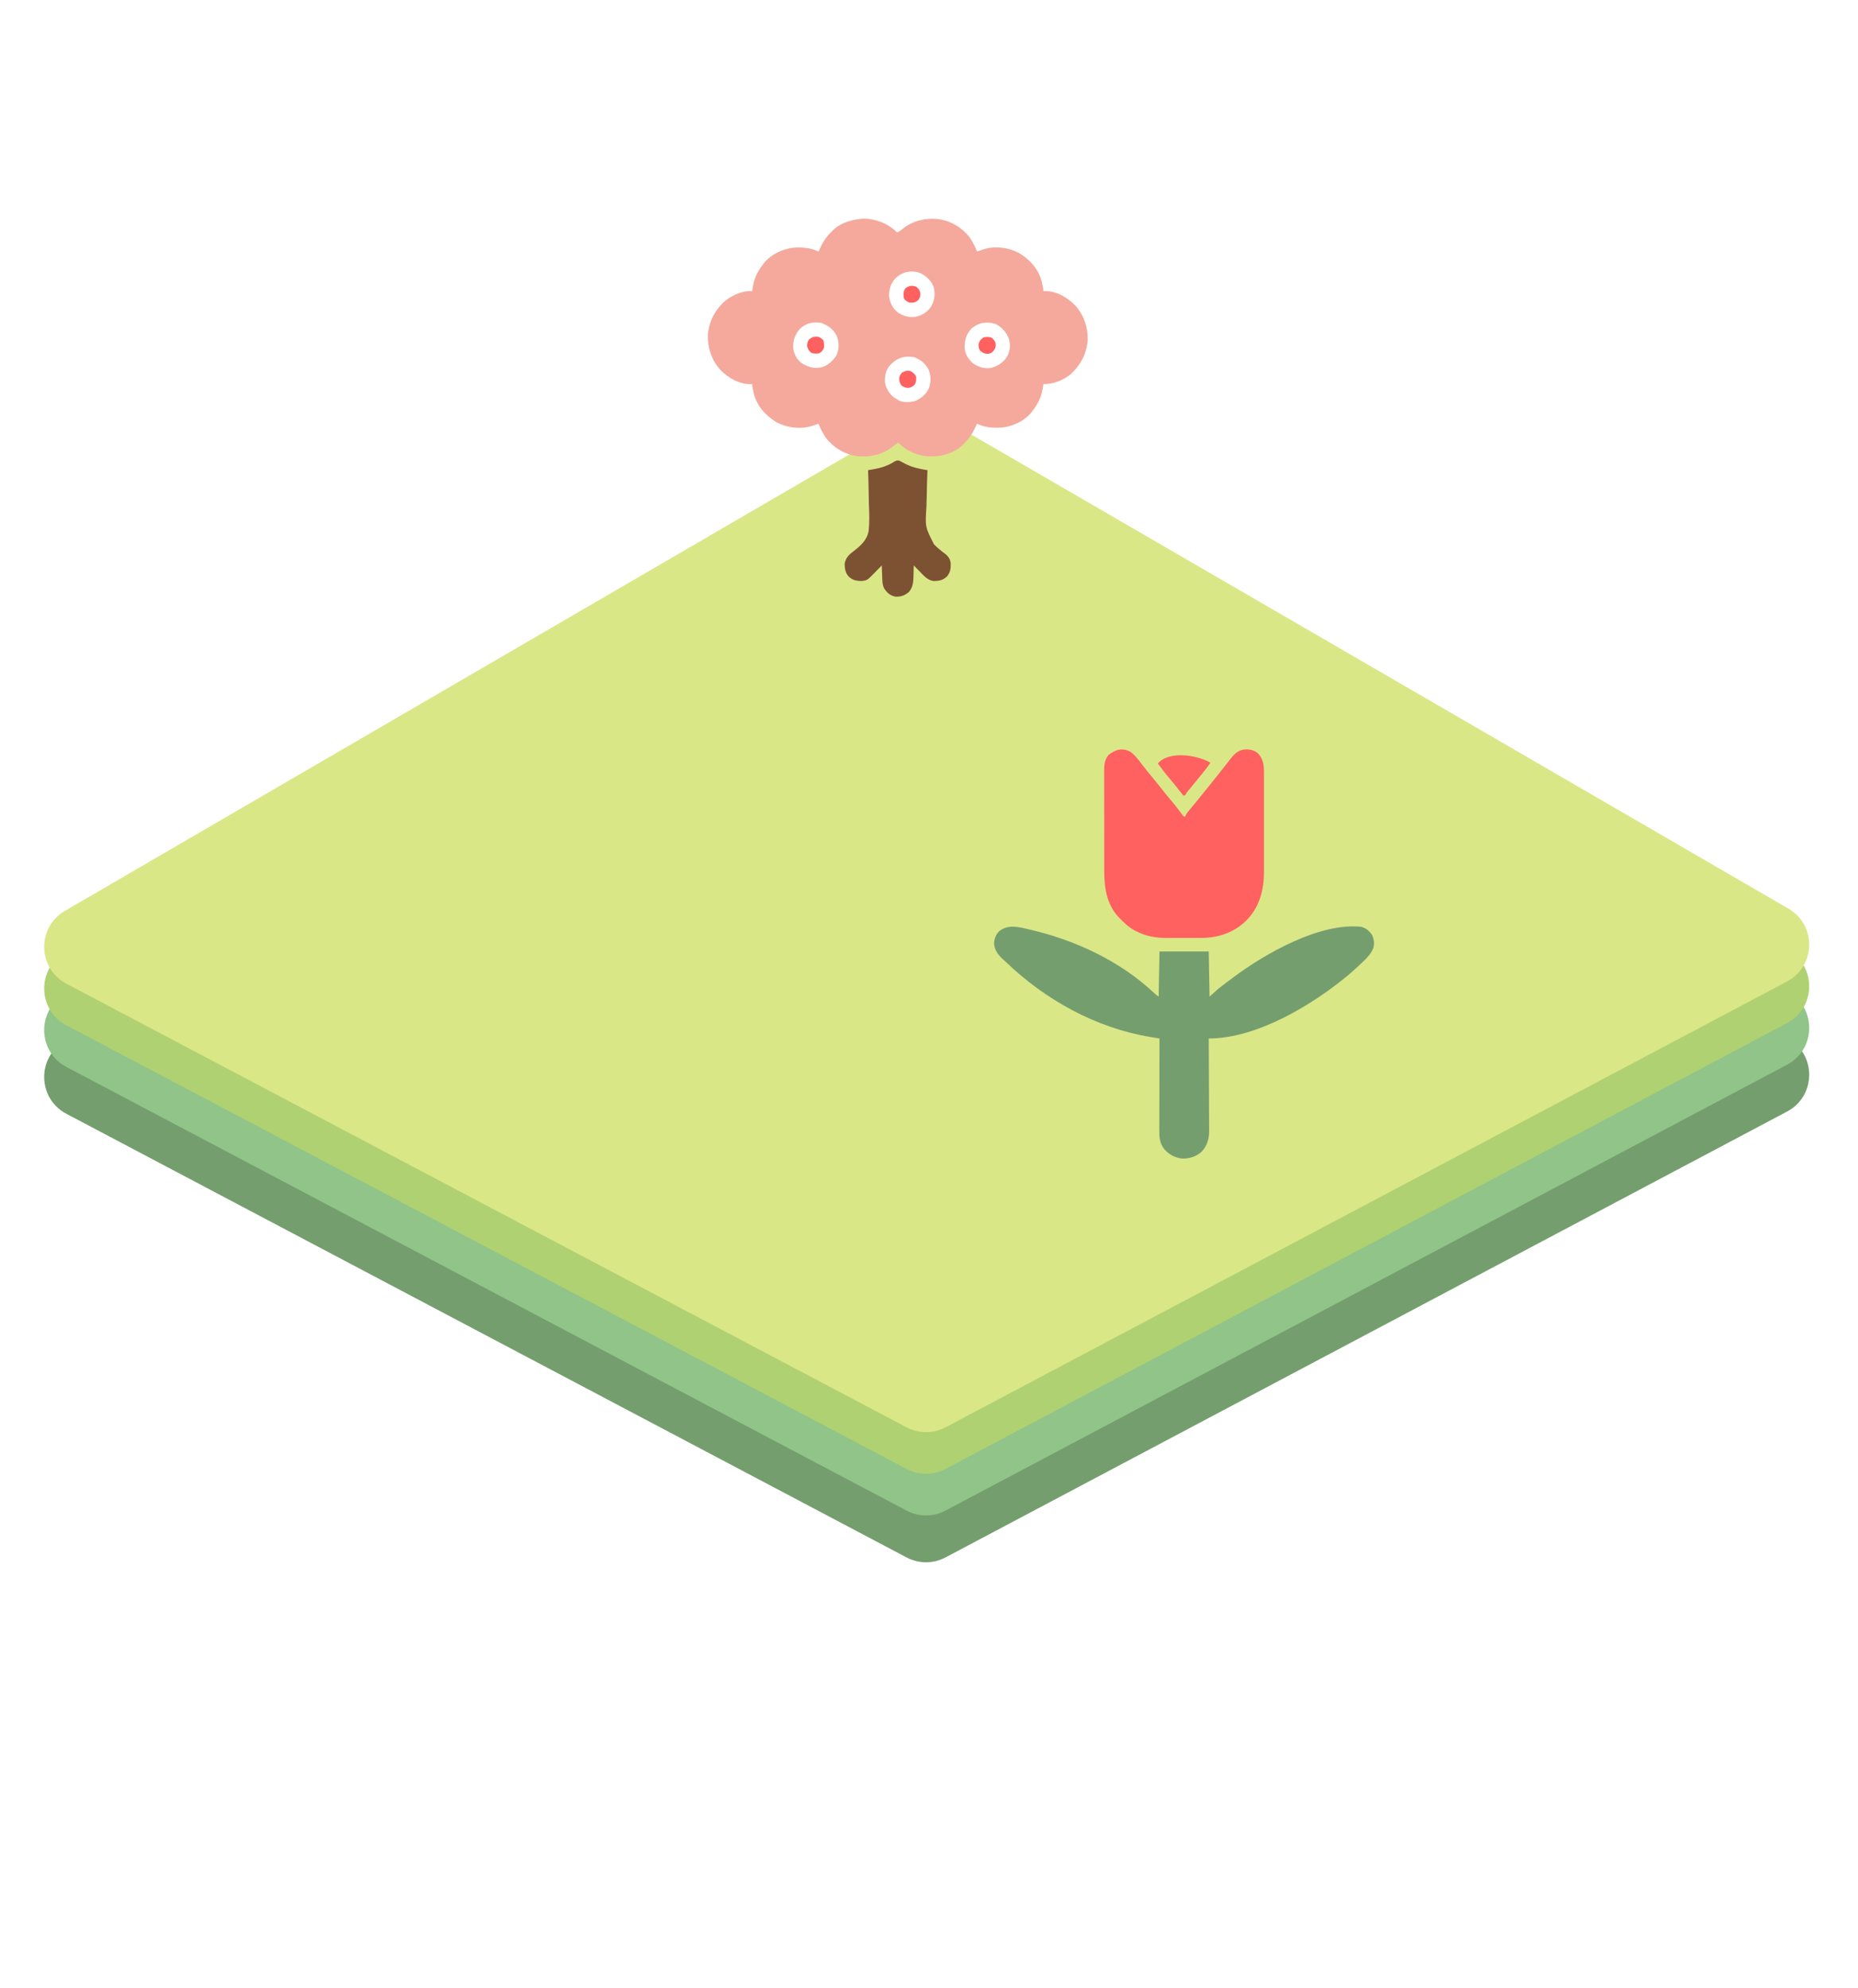 <svg width="357" height="382" viewBox="0 0 357 382" fill="none" xmlns="http://www.w3.org/2000/svg">
<g filter="url(#filter0_d_472_907)">
<path d="M12.755 210.013C7.2 207.08 7.038 199.183 12.467 196.024L174.167 101.937C176.651 100.492 179.719 100.49 182.205 101.932L343.638 195.596C349.07 198.748 348.918 206.644 343.369 209.585L181.677 295.255C179.338 296.495 176.537 296.497 174.196 295.261L12.755 210.013Z" fill="#759E6E"/>
</g>
<g filter="url(#filter1_d_472_907)">
<path d="M12.755 201.013C7.2 198.08 7.038 190.183 12.467 187.024L174.167 92.937C176.651 91.492 179.719 91.49 182.205 92.932L343.638 186.596C349.07 189.748 348.918 197.644 343.369 200.585L181.677 286.255C179.338 287.495 176.537 287.497 174.196 286.261L12.755 201.013Z" fill="#90C488"/>
</g>
<g filter="url(#filter2_d_472_907)">
<path d="M12.755 193.013C7.2 190.08 7.038 182.183 12.467 179.024L174.167 84.937C176.651 83.492 179.719 83.49 182.205 84.932L343.638 178.596C349.07 181.748 348.918 189.644 343.369 192.585L181.677 278.255C179.338 279.495 176.537 279.497 174.196 278.261L12.755 193.013Z" fill="#B0D171"/>
</g>
<g filter="url(#filter3_d_472_907)">
<path d="M12.755 185.013C7.2 182.08 7.038 174.183 12.467 171.024L174.167 76.937C176.651 75.492 179.719 75.49 182.205 76.932L343.638 170.596C349.07 173.748 348.918 181.644 343.369 184.585L181.677 270.255C179.338 271.495 176.537 271.497 174.196 270.261L12.755 185.013Z" fill="#DAE787"/>
</g>
<path d="M197.655 178.564C197.761 178.589 197.867 178.613 197.976 178.639C206.591 180.646 215.18 184.641 221.683 190.741C222.036 191.072 222.036 191.072 222.626 191.499C222.678 188.636 222.73 185.773 222.784 182.823C225.907 182.823 229.03 182.823 232.248 182.823C232.3 185.686 232.352 188.549 232.406 191.499C233.187 190.796 233.187 190.796 233.983 190.079C234.414 189.734 234.844 189.395 235.285 189.064C235.4 188.976 235.516 188.889 235.635 188.799C235.977 188.541 236.321 188.285 236.665 188.028C236.805 187.923 236.805 187.923 236.948 187.816C243.07 183.241 253.598 177.209 261.587 178.091C262.524 178.364 263.096 178.872 263.638 179.668C264.014 180.492 264.116 181.334 263.855 182.204C263.432 183.229 262.818 183.9 262.021 184.657C261.906 184.769 261.792 184.881 261.674 184.997C260.932 185.719 260.165 186.409 259.379 187.082C259.248 187.194 259.117 187.307 258.981 187.423C252.103 193.129 241.487 199.543 232.248 199.543C232.249 199.641 232.249 199.739 232.25 199.839C232.264 202.222 232.274 204.606 232.281 206.989C232.284 208.141 232.289 209.294 232.296 210.446C232.302 211.451 232.306 212.456 232.308 213.461C232.308 213.993 232.31 214.525 232.315 215.056C232.319 215.651 232.32 216.246 232.32 216.841C232.322 217.016 232.324 217.19 232.327 217.37C232.318 218.929 231.918 220.197 230.839 221.349C229.774 222.255 228.543 222.636 227.167 222.616C225.766 222.478 224.674 221.861 223.73 220.838C222.789 219.623 222.739 218.54 222.748 217.056C222.748 216.867 222.748 216.678 222.748 216.483C222.748 215.965 222.75 215.448 222.752 214.931C222.754 214.39 222.754 213.849 222.754 213.307C222.755 212.283 222.758 211.259 222.761 210.236C222.765 209.069 222.766 207.903 222.768 206.737C222.771 204.339 222.777 201.941 222.784 199.543C222.59 199.511 222.396 199.479 222.196 199.447C221.938 199.404 221.681 199.362 221.423 199.319C221.295 199.298 221.168 199.277 221.036 199.256C210.551 197.519 200.824 192.108 193.218 184.793C193.003 184.589 192.785 184.388 192.566 184.189C191.687 183.37 191.078 182.477 191 181.246C191.057 180.347 191.362 179.529 192.016 178.901C193.735 177.578 195.675 178.096 197.655 178.564Z" fill="#759E6E"/>
<path d="M217.263 144.493C218.265 145.278 219.006 146.346 219.778 147.347C220.293 148.011 220.828 148.658 221.364 149.304C222.117 150.212 222.853 151.129 223.576 152.059C224.134 152.773 224.717 153.463 225.307 154.15C225.935 154.886 226.511 155.655 227.078 156.439C227.327 156.809 227.327 156.809 227.674 156.954C227.716 156.862 227.759 156.771 227.802 156.676C227.992 156.319 228.2 156.04 228.459 155.731C228.551 155.62 228.643 155.509 228.738 155.395C228.836 155.278 228.934 155.162 229.034 155.042C229.237 154.798 229.439 154.555 229.641 154.312C229.738 154.195 229.835 154.079 229.935 153.958C230.339 153.471 230.733 152.976 231.127 152.48C231.478 152.041 231.833 151.605 232.189 151.169C232.926 150.264 233.659 149.356 234.378 148.437C234.59 148.166 234.803 147.896 235.016 147.625C235.178 147.418 235.34 147.21 235.502 147.001C235.769 146.657 236.04 146.314 236.31 145.972C236.392 145.865 236.474 145.759 236.558 145.649C237.198 144.846 237.965 144.153 239.031 144.02C240.063 143.941 240.914 144.081 241.711 144.761C242.931 146.049 242.863 147.475 242.857 149.167C242.858 149.382 242.858 149.598 242.859 149.814C242.861 150.397 242.86 150.98 242.859 151.563C242.858 152.176 242.859 152.789 242.859 153.402C242.86 154.433 242.859 155.463 242.858 156.493C242.856 157.679 242.857 158.865 242.858 160.051C242.86 161.073 242.86 162.095 242.859 163.118C242.859 163.727 242.859 164.335 242.86 164.944C242.861 165.518 242.86 166.091 242.858 166.665C242.857 166.972 242.858 167.279 242.859 167.586C242.843 171.122 241.994 174.319 239.464 176.884C236.935 179.327 233.926 180.248 230.474 180.225C230.235 180.226 229.997 180.226 229.758 180.227C229.262 180.228 228.767 180.227 228.271 180.224C227.643 180.22 227.014 180.222 226.386 180.226C225.895 180.228 225.404 180.228 224.912 180.226C224.681 180.226 224.449 180.226 224.218 180.228C222.155 180.238 220.19 179.907 218.338 178.949C218.234 178.896 218.131 178.843 218.024 178.789C216.926 178.2 216.07 177.407 215.213 176.514C215.07 176.37 215.07 176.37 214.925 176.224C212.66 173.787 212.166 170.616 212.172 167.422C212.172 167.197 212.171 166.972 212.17 166.747C212.168 166.141 212.168 165.536 212.168 164.93C212.168 164.423 212.168 163.916 212.167 163.409C212.165 162.212 212.165 161.015 212.166 159.818C212.167 158.586 212.165 157.355 212.162 156.123C212.159 155.061 212.158 154 212.158 152.939C212.159 152.307 212.158 151.674 212.156 151.042C212.154 150.448 212.154 149.854 212.156 149.26C212.157 148.94 212.155 148.619 212.153 148.299C212.16 147.096 212.186 146.055 212.978 145.086C214.296 143.999 215.701 143.61 217.263 144.493Z" fill="#FF6060"/>
<path d="M232.564 146.544C232.086 147.288 231.558 147.971 230.996 148.653C230.815 148.875 230.633 149.097 230.452 149.319C230.262 149.551 230.072 149.782 229.882 150.014C229.5 150.48 229.119 150.947 228.739 151.414C228.65 151.522 228.562 151.629 228.471 151.741C228.03 152.268 228.03 152.268 227.674 152.853C227.57 152.853 227.466 152.853 227.358 152.853C227.087 152.533 226.832 152.212 226.58 151.877C225.983 151.101 225.375 150.341 224.736 149.6C223.934 148.666 223.194 147.696 222.469 146.701C224.638 144.188 230.068 145.088 232.564 146.544Z" fill="#FF6060"/>
<path d="M166.004 42C168.272 42.054 170.539 42.905 172.18 44.489C172.238 44.549 172.295 44.609 172.354 44.672C172.803 44.468 173.142 44.222 173.516 43.903C175.447 42.391 177.816 41.848 180.228 42.09C182.635 42.408 184.754 43.645 186.262 45.55C186.857 46.417 187.355 47.347 187.726 48.332C187.9 48.271 187.9 48.271 188.079 48.209C188.234 48.156 188.389 48.103 188.549 48.048C188.778 47.969 188.778 47.969 189.012 47.888C191.229 47.217 193.725 47.534 195.768 48.597C197.908 49.881 199.545 51.706 200.184 54.178C200.462 55.446 200.462 55.446 200.462 55.944C200.611 55.939 200.759 55.934 200.913 55.929C203.088 55.986 204.989 57.103 206.504 58.591C208.233 60.442 209.044 62.84 208.998 65.346C208.785 67.957 207.649 70.133 205.732 71.901C204.225 73.092 202.388 73.842 200.462 73.805C200.443 73.98 200.443 73.98 200.424 74.159C200.187 76.012 199.563 77.46 198.412 78.928C198.299 79.073 198.186 79.219 198.07 79.368C196.765 80.918 194.546 81.942 192.557 82.149C190.956 82.269 189.191 82.15 187.726 81.417C187.656 81.569 187.587 81.721 187.516 81.878C186.91 83.171 186.282 84.226 185.237 85.223C185.097 85.365 185.097 85.365 184.955 85.509C183.296 87.092 181.054 87.714 178.81 87.721C176.527 87.658 174.232 86.746 172.647 85.077C172.198 85.281 171.859 85.527 171.485 85.846C169.557 87.353 167.144 87.919 164.735 87.658C162.343 87.32 160.24 86.095 158.739 84.199C158.144 83.332 157.646 82.402 157.275 81.417C157.159 81.458 157.042 81.498 156.922 81.54C156.767 81.593 156.612 81.646 156.452 81.701C156.299 81.753 156.146 81.806 155.989 81.86C153.772 82.532 151.276 82.215 149.233 81.152C147.093 79.867 145.456 78.043 144.817 75.57C144.539 74.303 144.539 74.303 144.539 73.805C144.39 73.809 144.241 73.814 144.088 73.819C141.913 73.763 140.012 72.645 138.497 71.158C136.766 69.306 135.961 66.911 136.001 64.404C136.226 61.713 137.4 59.49 139.434 57.721C140.876 56.645 142.713 55.822 144.539 55.944C144.551 55.827 144.564 55.71 144.577 55.59C144.814 53.737 145.437 52.288 146.588 50.82C146.701 50.675 146.814 50.53 146.931 50.381C148.236 48.831 150.455 47.807 152.444 47.6C154.045 47.48 155.81 47.599 157.275 48.332C157.379 48.103 157.379 48.103 157.485 47.871C158.091 46.578 158.719 45.522 159.764 44.525C159.857 44.431 159.95 44.337 160.046 44.24C161.687 42.674 163.813 42.151 166.004 42ZM171.936 53.586C171.1 54.634 170.799 55.627 170.84 56.965C170.98 58.203 171.554 59.237 172.5 60.043C173.624 60.749 174.733 61.1 176.066 60.859C177.28 60.553 178.241 59.918 178.933 58.863C179.591 57.674 179.738 56.455 179.39 55.13C178.961 54.014 178.072 53.126 177.029 52.568C175.24 51.79 173.32 52.175 171.936 53.586ZM153.615 63.264C152.61 64.531 152.294 65.599 152.444 67.217C152.728 68.383 153.29 69.32 154.314 69.958C155.568 70.624 156.541 70.879 157.942 70.551C159.182 70.157 160.212 69.21 160.813 68.061C161.238 66.934 161.231 65.74 160.803 64.615C160.128 63.244 159.177 62.557 157.769 62.047C156.219 61.731 154.742 62.145 153.615 63.264ZM186.697 63.102C185.638 64.23 185.328 65.325 185.343 66.839C185.437 68.068 186.072 69.05 186.994 69.852C188.084 70.538 189.229 70.943 190.527 70.663C191.837 70.275 192.846 69.609 193.559 68.431C194.098 67.359 194.188 66.217 193.838 65.076C193.362 63.797 192.511 62.907 191.321 62.258C189.658 61.732 188.055 61.944 186.697 63.102ZM170.812 70.409C170.179 71.297 169.975 72.346 170.029 73.427C170.227 74.575 170.844 75.639 171.759 76.357C171.955 76.487 172.153 76.612 172.354 76.732C172.505 76.823 172.656 76.914 172.811 77.007C173.791 77.375 174.933 77.33 175.916 77.016C177.076 76.48 177.946 75.756 178.484 74.582C178.922 73.293 178.897 72.133 178.356 70.877C177.687 69.76 176.868 69.102 175.666 68.635C173.662 68.255 172.128 68.859 170.812 70.409Z" fill="#F4A99C"/>
<path d="M172.808 88.528C173.217 88.729 173.62 88.937 174.019 89.158C175.337 89.832 176.757 90.11 178.21 90.347C178.2 90.574 178.2 90.574 178.19 90.805C178.129 92.247 178.09 93.689 178.07 95.132C178.059 95.874 178.041 96.614 178.006 97.355C177.752 101.251 177.752 101.251 179.46 104.59C180.17 105.314 180.949 105.95 181.768 106.546C182.323 107.03 182.559 107.502 182.675 108.224C182.694 109.222 182.619 109.926 181.99 110.724C181.202 111.507 180.427 111.64 179.339 111.638C178.196 111.455 177.533 110.658 176.764 109.864C176.649 109.747 176.535 109.63 176.416 109.51C176.135 109.223 175.854 108.935 175.575 108.647C175.572 108.747 175.57 108.847 175.568 108.951C175.557 109.411 175.543 109.87 175.529 110.33C175.526 110.488 175.522 110.646 175.519 110.808C175.481 111.933 175.392 112.854 174.641 113.743C173.811 114.435 173.146 114.675 172.061 114.649C171.066 114.456 170.47 113.935 169.902 113.103C169.6 112.515 169.551 111.991 169.526 111.334C169.52 111.178 169.514 111.021 169.507 110.86C169.502 110.697 169.496 110.534 169.49 110.367C169.484 110.202 169.477 110.037 169.471 109.867C169.455 109.46 169.44 109.054 169.426 108.647C169.355 108.72 169.284 108.793 169.211 108.868C168.888 109.201 168.562 109.532 168.237 109.864C168.125 109.979 168.014 110.094 167.899 110.212C166.647 111.481 166.647 111.481 165.662 111.638C164.574 111.64 163.799 111.507 163.01 110.724C162.392 109.939 162.3 109.234 162.297 108.253C162.521 107.19 163.104 106.588 163.961 105.946C165.341 104.885 166.608 103.79 166.901 101.996C167.092 100.317 167.025 98.623 166.954 96.938C166.926 96.193 166.919 95.448 166.91 94.703C166.89 93.25 166.848 91.799 166.791 90.347C166.952 90.318 167.113 90.289 167.28 90.259C167.493 90.219 167.707 90.18 167.92 90.141C168.026 90.122 168.132 90.103 168.241 90.083C168.972 89.948 169.628 89.769 170.314 89.478C170.484 89.407 170.655 89.337 170.831 89.264C171.205 89.088 171.509 88.913 171.85 88.691C172.354 88.444 172.354 88.444 172.808 88.528Z" fill="#7D5232"/>
<path d="M190.507 64.874C190.925 65.232 191.177 65.497 191.309 66.04C191.351 66.619 191.257 66.973 190.891 67.427C190.447 67.861 190.35 67.936 189.738 67.994C189.086 67.94 188.804 67.787 188.311 67.363C188.031 66.913 188.018 66.652 188.027 66.119C188.191 65.507 188.409 65.269 188.897 64.874C189.463 64.685 189.942 64.699 190.507 64.874Z" fill="#FF6060"/>
<path d="M157.275 64.728C157.684 64.909 157.926 65.062 158.199 65.414C158.352 65.927 158.396 66.4 158.3 66.924C158.024 67.399 157.819 67.71 157.29 67.904C156.769 67.998 156.423 67.957 155.912 67.802C155.386 67.41 155.245 67.118 155.079 66.485C155.092 66.049 155.173 65.702 155.372 65.314C155.982 64.746 156.454 64.624 157.275 64.728Z" fill="#FF6060"/>
<path d="M174.989 71.316C175.43 71.575 175.782 71.876 176.014 72.341C176.071 72.938 176.043 73.3 175.794 73.85C175.387 74.288 175.141 74.423 174.564 74.528C174.022 74.543 173.685 74.381 173.232 74.097C172.869 73.609 172.756 73.222 172.784 72.624C172.873 72.133 172.968 72.014 173.315 71.609C173.91 71.263 174.318 71.145 174.989 71.316Z" fill="#FF6060"/>
<path d="M176.014 55.066C176.483 55.457 176.689 55.678 176.816 56.27C176.857 56.915 176.809 57.182 176.398 57.701C175.797 58.159 175.457 58.203 174.696 58.14C173.886 57.69 173.886 57.69 173.672 57.262C173.578 56.505 173.54 55.972 174.01 55.349C174.665 54.877 175.25 54.83 176.014 55.066Z" fill="#FF6060"/>
<defs>
<filter id="filter0_d_472_907" x="4.49" y="100.852" width="347.133" height="203.334" filterUnits="userSpaceOnUse" color-interpolation-filters="sRGB">
<feFlood flood-opacity="0" result="BackgroundImageFix"/>
<feColorMatrix in="SourceAlpha" type="matrix" values="0 0 0 0 0 0 0 0 0 0 0 0 0 0 0 0 0 0 127 0" result="hardAlpha"/>
<feOffset dy="4"/>
<feGaussianBlur stdDeviation="2"/>
<feComposite in2="hardAlpha" operator="out"/>
<feColorMatrix type="matrix" values="0 0 0 0 0 0 0 0 0 0 0 0 0 0 0 0 0 0 0.25 0"/>
<feBlend mode="normal" in2="BackgroundImageFix" result="effect1_dropShadow_472_907"/>
<feBlend mode="normal" in="SourceGraphic" in2="effect1_dropShadow_472_907" result="shape"/>
</filter>
<filter id="filter1_d_472_907" x="4.49" y="91.852" width="347.133" height="203.334" filterUnits="userSpaceOnUse" color-interpolation-filters="sRGB">
<feFlood flood-opacity="0" result="BackgroundImageFix"/>
<feColorMatrix in="SourceAlpha" type="matrix" values="0 0 0 0 0 0 0 0 0 0 0 0 0 0 0 0 0 0 127 0" result="hardAlpha"/>
<feOffset dy="4"/>
<feGaussianBlur stdDeviation="2"/>
<feComposite in2="hardAlpha" operator="out"/>
<feColorMatrix type="matrix" values="0 0 0 0 0 0 0 0 0 0 0 0 0 0 0 0 0 0 0.25 0"/>
<feBlend mode="normal" in2="BackgroundImageFix" result="effect1_dropShadow_472_907"/>
<feBlend mode="normal" in="SourceGraphic" in2="effect1_dropShadow_472_907" result="shape"/>
</filter>
<filter id="filter2_d_472_907" x="4.49" y="83.852" width="347.133" height="203.334" filterUnits="userSpaceOnUse" color-interpolation-filters="sRGB">
<feFlood flood-opacity="0" result="BackgroundImageFix"/>
<feColorMatrix in="SourceAlpha" type="matrix" values="0 0 0 0 0 0 0 0 0 0 0 0 0 0 0 0 0 0 127 0" result="hardAlpha"/>
<feOffset dy="4"/>
<feGaussianBlur stdDeviation="2"/>
<feComposite in2="hardAlpha" operator="out"/>
<feColorMatrix type="matrix" values="0 0 0 0 0 0 0 0 0 0 0 0 0 0 0 0 0 0 0.25 0"/>
<feBlend mode="normal" in2="BackgroundImageFix" result="effect1_dropShadow_472_907"/>
<feBlend mode="normal" in="SourceGraphic" in2="effect1_dropShadow_472_907" result="shape"/>
</filter>
<filter id="filter3_d_472_907" x="4.49" y="75.852" width="347.133" height="203.334" filterUnits="userSpaceOnUse" color-interpolation-filters="sRGB">
<feFlood flood-opacity="0" result="BackgroundImageFix"/>
<feColorMatrix in="SourceAlpha" type="matrix" values="0 0 0 0 0 0 0 0 0 0 0 0 0 0 0 0 0 0 127 0" result="hardAlpha"/>
<feOffset dy="4"/>
<feGaussianBlur stdDeviation="2"/>
<feComposite in2="hardAlpha" operator="out"/>
<feColorMatrix type="matrix" values="0 0 0 0 0 0 0 0 0 0 0 0 0 0 0 0 0 0 0.25 0"/>
<feBlend mode="normal" in2="BackgroundImageFix" result="effect1_dropShadow_472_907"/>
<feBlend mode="normal" in="SourceGraphic" in2="effect1_dropShadow_472_907" result="shape"/>
</filter>
</defs>
</svg>
